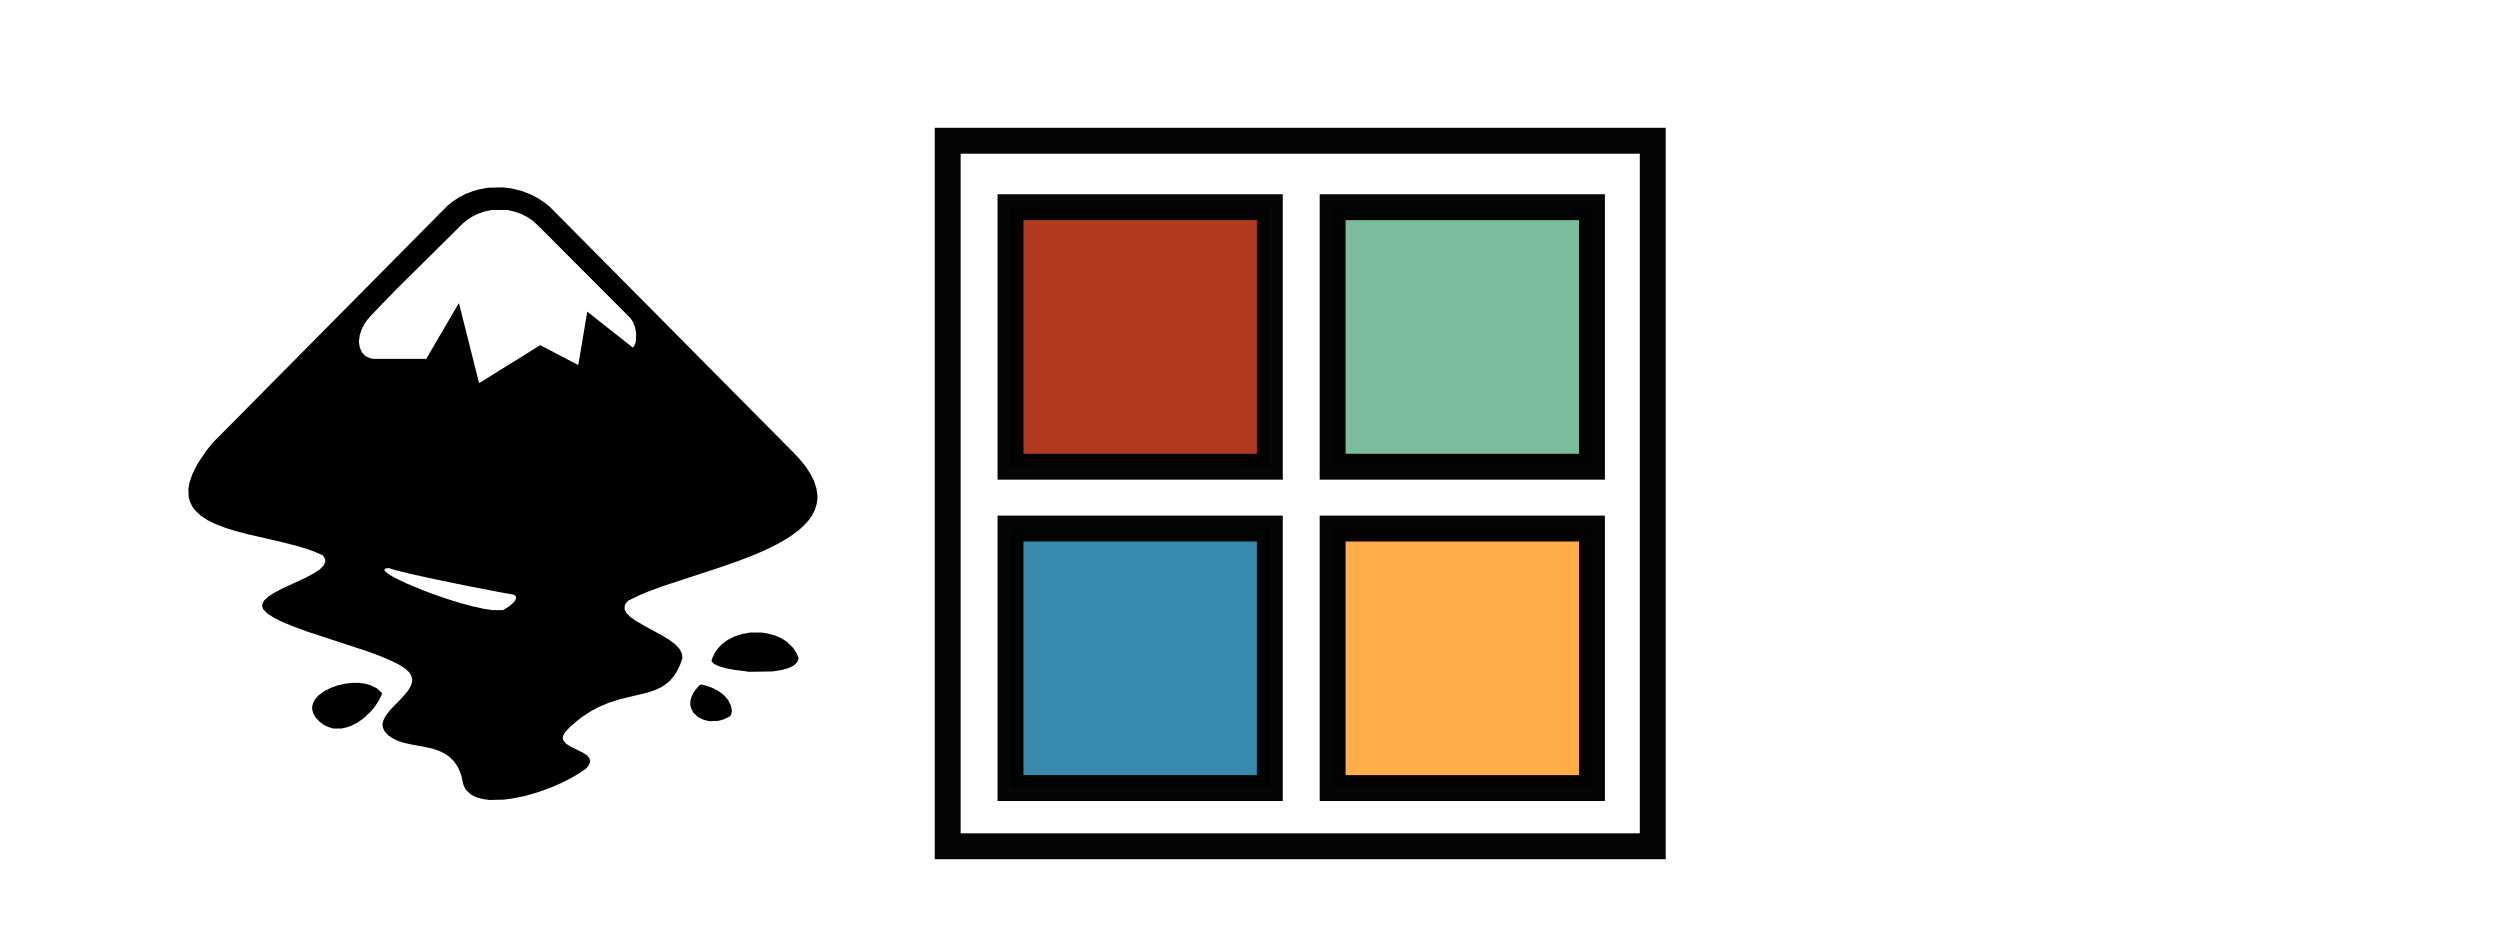 <?xml version="1.0" encoding="UTF-8" standalone="no"?>
<svg inkscape:export-ydpi="96" inkscape:export-xdpi="96" inkscape:export-filename="header.png" inkscape:output_extension="org.inkscape.output.svg.inkscape" sodipodi:docname="header.svg" inkscape:version="1.2.2 (1:1.2.2+202212051552+b0a8486541)" version="1.1" id="svg2" height="57" width="150" xmlns:inkscape="http://www.inkscape.org/namespaces/inkscape" xmlns:sodipodi="http://sodipodi.sourceforge.net/DTD/sodipodi-0.dtd" xmlns="http://www.w3.org/2000/svg" xmlns:svg="http://www.w3.org/2000/svg" xmlns:rdf="http://www.w3.org/1999/02/22-rdf-syntax-ns#" xmlns:cc="http://creativecommons.org/ns#" xmlns:dc="http://purl.org/dc/elements/1.1/">
  <defs id="defs4" />
  <sodipodi:namedview inkscape:snap-bbox-midpoints="true" inkscape:snap-bbox="true" inkscape:snap-center="true" inkscape:document-rotation="0" inkscape:window-maximized="1" inkscape:window-y="-8" inkscape:window-x="-8" inkscape:window-height="1030" inkscape:window-width="1580" showgrid="false" inkscape:current-layer="layer1" inkscape:document-units="px" inkscape:cy="72.124892" inkscape:cx="-4.9497475" inkscape:zoom="2.8284271" inkscape:pageshadow="2" inkscape:pageopacity="0.0" borderopacity="1.0" bordercolor="#666666" pagecolor="#ffffff" id="base" inkscape:showpageshadow="2" inkscape:pagecheckerboard="0" inkscape:deskcolor="#d1d1d1" />
  <g transform="translate(0,-995.362)" id="layer1" inkscape:groupmode="layer" inkscape:label="Layer 1">
    <rect y="995.362" x="0" height="57" width="150" id="rect8549" style="fill:#ffffff;fill-opacity:1;stroke:none" />
    <path style="fill:#000000;stroke-width:0.02" d="m 29.157,1043.33 -0.201,-0.029 -0.184,-0.051 -0.184,-0.051 -0.17,-0.082 -0.17,-0.082 -0.155,-0.152 -0.155,-0.152 -0.064,-0.13 -0.064,-0.13 -0.061,-0.265 -0.061,-0.265 -0.053,-0.154 -0.053,-0.154 -0.069,-0.144 -0.069,-0.144 -0.105,-0.154 -0.105,-0.154 -0.145,-0.141 -0.145,-0.141 -0.14,-0.092 -0.14,-0.092 -0.142,-0.07 -0.142,-0.07 -0.18,-0.063 -0.18,-0.063 -0.235,-0.058 -0.235,-0.058 -0.455,-0.083 -0.455,-0.082 -0.212,-0.049 -0.212,-0.049 -0.162,-0.053 -0.162,-0.053 -0.131,-0.058 -0.131,-0.058 -0.165,-0.108 -0.165,-0.108 -0.106,-0.115 -0.107,-0.115 -0.056,-0.116 -0.056,-0.116 -0.013,-0.097 -0.013,-0.097 0.024,-0.116 0.024,-0.116 0.069,-0.14 0.069,-0.14 0.131,-0.172 0.131,-0.172 0.36,-0.373 0.36,-0.373 0.174,-0.2 0.174,-0.2 0.08,-0.133 0.08,-0.133 0.043,-0.113 0.043,-0.113 0.013,-0.098 0.013,-0.098 -0.033,-0.128 -0.033,-0.128 -0.062,-0.095 -0.062,-0.095 -0.125,-0.114 -0.125,-0.114 -0.169,-0.109 -0.169,-0.109 -0.266,-0.133 -0.266,-0.134 -0.3,-0.125 -0.3,-0.125 -0.377,-0.141 -0.377,-0.141 -1.84,-0.604 -1.84,-0.604 -0.445,-0.165 -0.445,-0.165 -0.324,-0.138 -0.324,-0.138 -0.233,-0.12 -0.233,-0.12 -0.172,-0.113 -0.172,-0.113 -0.124,-0.122 -0.124,-0.122 -0.035,-0.104 -0.035,-0.104 0.014,-0.074 0.014,-0.074 0.053,-0.096 0.053,-0.096 0.122,-0.112 0.122,-0.112 0.162,-0.104 0.162,-0.104 0.224,-0.122 0.224,-0.122 0.75,-0.348 0.75,-0.348 0.229,-0.124 0.229,-0.124 0.169,-0.111 0.169,-0.111 0.121,-0.117 0.121,-0.117 0.049,-0.103 0.049,-0.103 2e-4,-0.076 2e-4,-0.076 -0.031,-0.073 -0.031,-0.073 -0.049,-0.064 -0.049,-0.064 -0.218,-0.094 -0.218,-0.094 -0.239,-0.088 -0.239,-0.088 -0.367,-0.11 -0.367,-0.11 -0.647,-0.158 -0.647,-0.158 -0.752,-0.172 -0.752,-0.172 -0.372,-0.098 -0.372,-0.098 -0.301,-0.092 -0.301,-0.092 -0.293,-0.111 -0.293,-0.111 -0.246,-0.119 -0.246,-0.119 -0.213,-0.137 -0.213,-0.137 -0.175,-0.166 -0.175,-0.166 -0.088,-0.121 -0.088,-0.122 -0.071,-0.148 -0.071,-0.148 -0.033,-0.12 -0.033,-0.12 -0.01,-0.249 -0.01,-0.249 0.033,-0.19 0.033,-0.19 0.084,-0.25 0.084,-0.249 0.168,-0.332 0.168,-0.332 0.262,-0.387 0.262,-0.387 0.174,-0.22 0.174,-0.219 7.052,-7.121 7.052,-7.121 0.184,-0.146 0.184,-0.146 0.172,-0.111 0.172,-0.111 0.198,-0.1 0.198,-0.1 0.206,-0.079 0.206,-0.079 0.182,-0.052 0.182,-0.052 0.273,-0.052 0.273,-0.052 0.447,-0.01 0.447,-0.01 0.271,0.034 0.271,0.034 0.307,0.077 0.307,0.077 0.235,0.091 0.235,0.09 0.219,0.111 0.219,0.111 0.21,0.138 0.21,0.138 0.16,0.126 0.16,0.126 7.258,7.32 7.258,7.32 0.234,0.243 0.234,0.244 0.171,0.21 0.171,0.209 0.152,0.227 0.152,0.227 0.117,0.229 0.117,0.229 0.072,0.223 0.072,0.223 0.03,0.2 0.03,0.2 2.1e-4,0.113 2e-4,0.113 -0.022,0.154 -0.022,0.154 -0.05,0.17 -0.05,0.17 -0.092,0.181 -0.092,0.181 -0.101,0.144 -0.101,0.144 -0.156,0.168 -0.156,0.168 -0.152,0.135 -0.152,0.135 -0.222,0.165 -0.222,0.165 -0.222,0.139 -0.222,0.139 -0.187,0.104 -0.187,0.104 -0.345,0.171 -0.345,0.171 -0.297,0.13 -0.297,0.13 -0.475,0.186 -0.475,0.186 -0.485,0.174 -0.485,0.173 -1.84,0.603 -1.84,0.604 -0.442,0.164 -0.442,0.164 -0.286,0.121 -0.286,0.121 -0.292,0.143 -0.292,0.143 -0.079,0.077 -0.079,0.077 -0.038,0.083 -0.038,0.083 -3.4e-4,0.111 -3.4e-4,0.111 0.052,0.103 0.052,0.103 0.115,0.116 0.115,0.116 0.142,0.104 0.142,0.104 0.303,0.177 0.303,0.177 0.516,0.279 0.516,0.279 0.191,0.117 0.191,0.117 0.196,0.145 0.196,0.145 0.134,0.143 0.134,0.143 0.073,0.145 0.073,0.145 0.01,0.127 0.01,0.127 -0.072,0.214 -0.072,0.214 -0.102,0.201 -0.102,0.201 -0.073,0.114 -0.073,0.114 -0.136,0.16 -0.136,0.16 -0.139,0.112 -0.139,0.112 -0.12,0.076 -0.12,0.076 -0.183,0.085 -0.183,0.085 -0.244,0.08 -0.244,0.08 -0.423,0.101 -0.423,0.101 -0.384,0.092 -0.384,0.092 -0.344,0.11 -0.344,0.11 -0.3,0.127 -0.3,0.127 -0.226,0.122 -0.226,0.122 -0.283,0.186 -0.283,0.186 -0.141,0.112 -0.141,0.113 -0.194,0.168 -0.194,0.168 -0.152,0.157 -0.152,0.157 -0.055,0.093 -0.055,0.093 -0.019,0.084 -0.019,0.084 0.024,0.085 0.024,0.085 0.079,0.089 0.079,0.089 0.126,0.082 0.126,0.082 0.379,0.188 0.379,0.188 0.119,0.079 0.119,0.079 0.071,0.081 0.071,0.081 0.025,0.087 0.025,0.087 -0.015,0.066 -0.015,0.067 -0.046,0.089 -0.046,0.09 -0.072,0.083 -0.072,0.083 -0.208,0.139 -0.208,0.139 -0.225,0.131 -0.225,0.131 -0.27,0.14 -0.27,0.14 -0.283,0.124 -0.283,0.124 -0.281,0.108 -0.281,0.108 -0.273,0.091 -0.273,0.089 -0.326,0.09 -0.326,0.089 -0.344,0.068 -0.344,0.067 -0.253,0.033 -0.253,0.033 -0.425,0.01 -0.425,0.01 -0.201,-0.029 z m 1.121,-11.424 0.091,-0.047 0.121,-0.08 0.121,-0.08 0.129,-0.121 0.129,-0.121 0.05,-0.098 0.05,-0.098 -0.012,-0.065 -0.012,-0.065 -0.035,-0.031 -0.035,-0.031 -0.052,-0.019 -0.052,-0.019 -0.413,-0.073 -0.413,-0.073 -1.072,-0.209 -1.072,-0.209 -0.819,-0.169 -0.819,-0.169 -0.779,-0.17 -0.779,-0.17 -0.468,-0.117 -0.468,-0.117 -0.159,-0.053 -0.159,-0.053 -0.119,0.01 -0.119,0.01 -0.025,0.034 -0.025,0.034 0.011,0.04 0.011,0.04 0.101,0.087 0.101,0.087 0.209,0.123 0.209,0.123 0.37,0.177 0.37,0.177 0.46,0.191 0.46,0.191 0.44,0.163 0.44,0.163 0.412,0.137 0.412,0.137 0.286,0.088 0.286,0.088 0.374,0.1 0.374,0.1 0.324,0.07 0.324,0.07 0.263,0.04 0.263,0.04 h 0.313 0.313 z m 0.359,-14.727 1.764,-1.101 h 0.011 0.011 l 1.133,0.591 1.133,0.591 0.006,-0.01 0.006,-0.01 0.265,-1.578 0.265,-1.578 v -0.014 -0.014 l 1.369,1.081 1.369,1.081 0.047,-0.058 0.047,-0.058 0.043,-0.12 0.043,-0.12 0.01,-0.259 0.01,-0.26 -0.034,-0.179 -0.034,-0.179 -0.059,-0.15 -0.059,-0.15 -0.08,-0.118 -0.08,-0.118 -2.706,-2.713 -2.706,-2.713 -0.213,-0.203 -0.213,-0.203 -0.182,-0.122 -0.182,-0.122 -0.189,-0.093 -0.189,-0.094 -0.209,-0.069 -0.209,-0.069 -0.198,-0.044 -0.198,-0.044 h -0.465 -0.465 l -0.205,0.044 -0.205,0.044 -0.208,0.071 -0.208,0.071 -0.164,0.081 -0.164,0.081 -0.142,0.09 -0.142,0.091 -0.142,0.115 -0.142,0.115 -1.972,1.953 -1.973,1.953 -0.456,0.469 -0.456,0.469 -0.353,0.371 -0.353,0.371 -0.093,0.108 -0.093,0.108 -0.095,0.14 -0.095,0.14 -0.077,0.16 -0.077,0.16 -0.051,0.16 -0.051,0.16 -0.023,0.19 -0.023,0.19 0.021,0.15 0.021,0.15 0.023,0.07 0.023,0.07 0.058,0.113 0.058,0.114 0.101,0.1 0.101,0.1 0.127,0.059 0.127,0.059 0.107,0.022 0.107,0.022 h 1.582 1.582 l 0.969,-1.657 0.969,-1.657 0.014,-0.01 0.014,-0.01 0.561,2.229 0.561,2.23 0.041,0.165 0.041,0.165 0.063,-0.037 0.063,-0.037 1.764,-1.101 z m -10.766,21.852 -0.144,-0.035 -0.149,-0.07 -0.149,-0.07 -0.126,-0.094 -0.126,-0.094 -0.124,-0.133 -0.124,-0.133 -0.068,-0.12 -0.068,-0.12 -0.031,-0.119 -0.031,-0.119 2.4e-4,-0.091 2.4e-4,-0.09 0.027,-0.1 0.027,-0.1 0.053,-0.103 0.053,-0.103 0.101,-0.119 0.101,-0.119 0.175,-0.13 0.175,-0.13 0.195,-0.1 0.195,-0.1 0.197,-0.072 0.197,-0.072 0.207,-0.05 0.207,-0.05 0.229,-0.03 0.229,-0.029 h 0.216 0.216 l 0.182,0.022 0.182,0.022 0.172,0.048 0.172,0.048 0.188,0.093 0.188,0.092 0.152,0.141 0.152,0.141 -0.011,0.057 -0.011,0.056 -0.093,0.183 -0.093,0.183 -0.092,0.141 -0.092,0.141 -0.127,0.16 -0.127,0.16 -0.199,0.191 -0.199,0.191 -0.091,0.071 -0.091,0.071 -0.152,0.1 -0.152,0.1 -0.152,0.076 -0.152,0.075 -0.131,0.049 -0.131,0.049 -0.172,0.038 -0.172,0.038 h -0.233 -0.233 l -0.144,-0.035 z m 22.562,-0.428 -0.111,-0.026 -0.081,-0.026 -0.081,-0.026 -0.141,-0.072 -0.141,-0.072 -0.134,-0.124 -0.134,-0.124 -0.062,-0.115 -0.062,-0.115 -0.032,-0.108 -0.032,-0.108 v -0.132 -0.132 l 0.031,-0.119 0.031,-0.119 0.06,-0.128 0.06,-0.128 0.073,-0.102 0.073,-0.102 0.107,-0.121 0.107,-0.121 0.05,-0.027 0.05,-0.027 0.148,0.035 0.148,0.035 0.172,0.059 0.172,0.059 0.162,0.08 0.162,0.08 0.091,0.061 0.091,0.06 0.129,0.102 0.129,0.102 0.11,0.13 0.11,0.13 0.09,0.179 0.09,0.18 0.024,0.145 0.024,0.145 -0.024,0.115 -0.024,0.115 -0.036,0.05 -0.036,0.05 -0.192,0.094 -0.192,0.094 -0.162,0.043 -0.162,0.043 -0.273,0.01 -0.273,0.01 z m 2.336,-2.967 -0.202,-0.017 -0.253,-0.032 -0.253,-0.032 -0.257,-0.049 -0.257,-0.049 -0.208,-0.061 -0.208,-0.061 -0.142,-0.067 -0.142,-0.067 -0.065,-0.063 -0.065,-0.063 -0.013,-0.039 -0.013,-0.039 0.035,-0.104 0.035,-0.104 0.071,-0.14 0.071,-0.14 0.079,-0.115 0.079,-0.115 0.124,-0.131 0.124,-0.131 0.173,-0.129 0.173,-0.129 0.214,-0.108 0.214,-0.107 0.227,-0.072 0.227,-0.073 0.236,-0.042 0.236,-0.042 h 0.344 0.344 l 0.162,0.025 0.162,0.025 0.228,0.059 0.228,0.059 0.182,0.077 0.182,0.078 0.175,0.107 0.175,0.107 0.197,0.19 0.197,0.19 0.098,0.15 0.097,0.15 0.066,0.15 0.066,0.15 -0.013,0.07 -0.013,0.07 -0.036,0.07 -0.036,0.07 -0.104,0.096 -0.104,0.096 -0.166,0.077 -0.166,0.077 -0.195,0.053 -0.195,0.053 -0.27,0.042 -0.27,0.042 -0.688,0.01 -0.688,0.01 -0.202,-0.017 z" id="path24070" />
    <path style="opacity:0.98;fill:#ffffff;stroke:#000000;stroke-width:1.554px;stroke-linecap:butt;stroke-linejoin:miter;stroke-miterlimit:4;stroke-dasharray:none;stroke-opacity:1" d="m 56.862,1003.806 h 42.303 v 42.332 h -42.303 z" id="path4222-9" inkscape:connector-curvature="0" />
    <path style="font-variation-settings:normal;opacity:0.98;vector-effect:none;fill:#af351b;fill-opacity:0.992;stroke:#000000;stroke-width:1.554px;stroke-linecap:butt;stroke-linejoin:miter;stroke-miterlimit:4;stroke-dasharray:none;stroke-dashoffset:0;stroke-opacity:1;-inkscape-stroke:none;stop-color:#000000" d="m 60.63,1007.794 h 15.56 v 15.571 h -15.56 z" id="path16645" inkscape:connector-curvature="0" />
    <path style="font-variation-settings:normal;opacity:0.98;vector-effect:none;fill:#77bb99;fill-opacity:1;stroke:#000000;stroke-width:1.554px;stroke-linecap:butt;stroke-linejoin:miter;stroke-miterlimit:4;stroke-dasharray:none;stroke-dashoffset:0;stroke-opacity:1;-inkscape-stroke:none;stop-color:#000000" d="m 79.958,1007.794 h 15.56 v 15.571 h -15.56 z" id="path18263" inkscape:connector-curvature="0" />
    <path style="font-variation-settings:normal;opacity:0.98;vector-effect:none;fill:#3388aa;fill-opacity:0.992;stroke:#000000;stroke-width:1.554px;stroke-linecap:butt;stroke-linejoin:miter;stroke-miterlimit:4;stroke-dasharray:none;stroke-dashoffset:0;stroke-opacity:1;-inkscape-stroke:none;stop-color:#000000" d="m 60.63,1027.075 h 15.56 v 15.571 h -15.56 z" id="path19194" inkscape:connector-curvature="0" />
    <path style="font-variation-settings:normal;opacity:0.98;vector-effect:none;fill:#ffaa44;fill-opacity:0.992;stroke:#000000;stroke-width:1.554px;stroke-linecap:butt;stroke-linejoin:miter;stroke-miterlimit:4;stroke-dasharray:none;stroke-dashoffset:0;stroke-opacity:1;-inkscape-stroke:none;stop-color:#000000" d="m 79.958,1027.075 h 15.56 v 15.571 h -15.56 z" id="path19196" inkscape:connector-curvature="0" />
  </g>
</svg>
